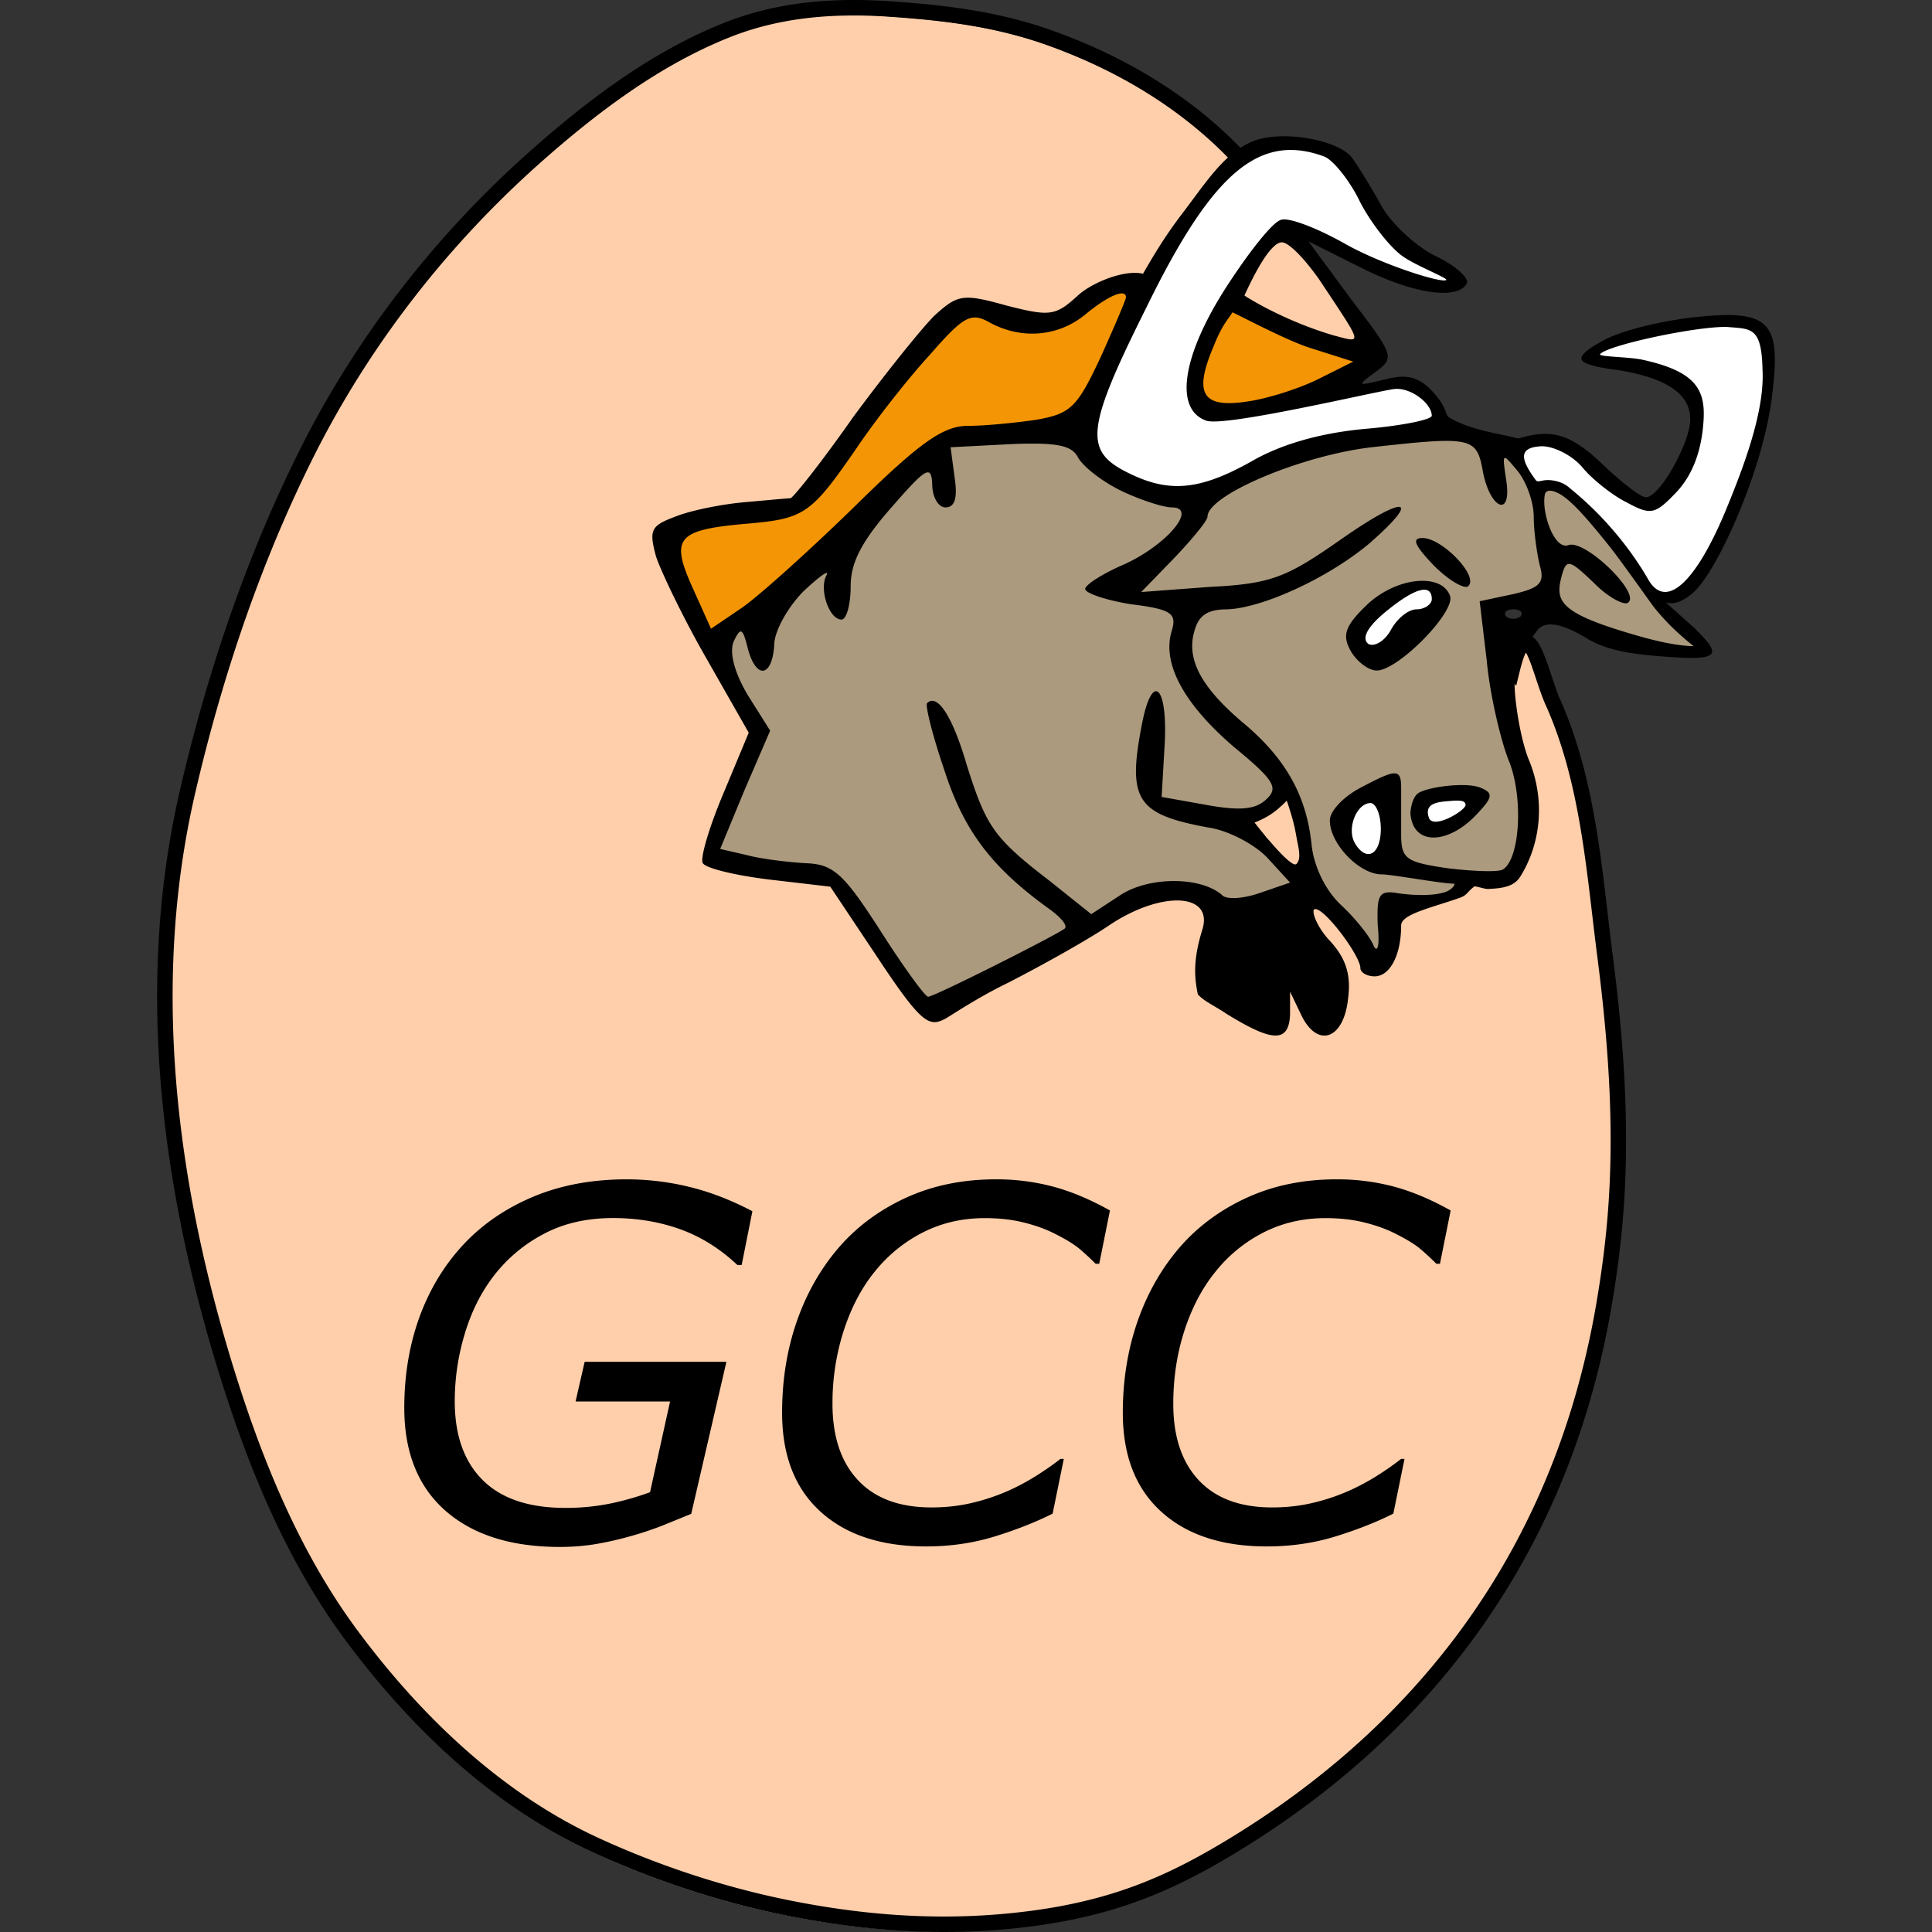 <?xml version="1.0" encoding="UTF-8" standalone="no"?>
<svg
   viewBox="0 0 128 128"
   version="1.1"
   id="svg16"
   sodipodi:docname="devicon-gcc-origina.svg"
   xmlns:inkscape="http://www.inkscape.org/namespaces/inkscape"
   xmlns:sodipodi="http://sodipodi.sourceforge.net/DTD/sodipodi-0.dtd"
   xmlns="http://www.w3.org/2000/svg"
   xmlns:svg="http://www.w3.org/2000/svg">
  <rect x="0" y="0" width="128" height="128" fill="#333333" stroke="none"/>
  <defs
     id="defs20" />
  <sodipodi:namedview
     id="namedview18"
     pagecolor="#ffffff"
     bordercolor="#000000"
     borderopacity="0.25"
     inkscape:showpageshadow="2"
     inkscape:pageopacity="0.0"
     inkscape:pagecheckerboard="0"
     inkscape:deskcolor="#d1d1d1" />
  <path
     fill="#ffcfab"
     d="m82.04 11.032-4.805 7.352c7.595 8.814 15.19 17.627 22.785 26.446 1.07-4.376 1.852.394 2.723 2.248 2.344 5.29 2.708 11.188 3.437 16.851 1.382 10.718.928 16.99-.056 22.84-3.184 18.95-14.488 30.013-25.279 36.38-3.693 2.179-7.248 3.702-12.46 4.415-5.372.733-10.635.441-16.026-.61-4.45-.864-8.926-2.327-13.038-4.212-6.555-3.004-11.965-8.205-16.202-13.91-4.096-5.515-6.681-12.102-8.647-18.7-3.57-12.002-5.076-24.785-2.23-37.134 1.776-7.694 4.335-15.316 7.836-22.345 3.714-7.456 8.933-14.21 15.255-19.812 3.796-3.364 7.92-6.464 12.567-8.332C51.307 1.134 54.913.828 58.638 1.07c3.683.243 7.197.657 10.703 1.905 4.774 1.697 9.268 4.351 12.7 8.057Zm0 0"
     id="path2" />
  <path
     fill="#f39505"
     d="m75.951 18.715-2.849.609-3.865 2.033-5.897-.813-10.58 13.02-5.693.814-2.85 1.423 2.647 6.714L62.73 29.497l8.747-1.02zm5.495 1.016-2.239 3.662.406 3.255 4.678.406 6.308-3.458-4.678-1.423z"
     id="path4" />
  <path
     fill="#ffcfab"
     d="m84.901 15.255 4.682 5.898 1.22 2.036-8.95-3.052 1.016-2.85zm0 0"
     id="path6" />
  <path
     fill="#ab9a7e"
     d="m47.067 42.921 3.252 5.288-3.252 8.344 7.73 1.422 1.626 1.626 4.88 7.526 15.462-8.136 4.6 1.271 4.963-1.474-3.458-3.662.61-1.016 1.628-1.016.813 2.642 1.423 3.254 3.865 4.68 1.016-.61.204-3.049 3.594-.632 1.267-.986 3.175-.386.814-4-2.34-9.664v-4.068l3.663-.61 3.254 2.443 4.679 1.219 1.833-.406-5.495-6.916-3.375-3.456-1.912-1.224-3.663-2.442-7.528.408-5.9 1.425-5.084 2.443-3.053-.411-3.866-1.83-1.218-1.832-7.933-.203zm0 0"
     id="path8" />
  <path
     fill="#fff"
     d="m84.969 9.457-3.245 1.288-4.96 6.136-5.287 12.002 2.036 2.443 5.694 1.626 6.511-2.642 9.953-2.515-1.219-1.398-1.41-1.175-13.226 2.239-.813-2.443 1.017-2.642 4.881-7.527 5.088 2.235 5.759 1.961.45-.793-3.905-2.614-3.73-5.47zm26.379 11.9-3.46.816s-2.845 1.423-2.031 1.423c.813 0 4.678 1.219 4.678 1.219l1.629 1.224.407 1.828-2.24 4.475-1.016 1.02-4.678-3.052-1.426-1.02-1.423-.204-2.24.204 2.331 2.984 1.471.044 5.44 6.044 1.35 1.643 2.43-1.56 2.846-6.306 1.58-5.013.217-4.2-1.304-1.57zM94.87 38.853l-1.829.204-3.255 2.848 1.22 1.626 1.63-.61 2.844-3.052zM91.465 52.55c-.762-.042-2.49 1.296-2.52 2.143-.035 1.042 2.535 3.071 2.735 2.158.197-.908.341-3.072.126-4.028-.04-.18-.164-.263-.34-.273zm5.282.317c-.946.006-2.299.209-2.299.209s-.546 1.87.251 1.87c.8 0 3.006-1.397 2.948-1.87v-.002c-.022-.16-.406-.21-.9-.207Zm-11.639.024-1.833 1.016-.813 1.422 3.052 1.833.61-1.63z"
     id="path10" />
  <path
     d="M56.03.004c-2.795.05-5.527.487-8.15 1.547-4.732 1.902-8.899 5.041-12.716 8.423-6.368 5.645-11.629 12.45-15.372 19.968-3.524 7.072-6.096 14.731-7.88 22.459-2.872 12.463-1.348 25.336 2.239 37.395 1.975 6.627 4.577 13.272 8.729 18.86 4.272 5.754 9.737 11.017 16.398 14.07 4.149 1.902 8.66 3.377 13.154 4.25v-.002c5.435 1.06 10.759 1.357 16.194.615 5.277-.722 8.923-2.282 12.65-4.48 10.88-6.42 22.314-17.623 25.524-36.737.99-5.884 1.446-12.233.058-22.99-.726-5.64-1.082-11.592-3.474-16.994l-.002-.006-.002-.004c-.39-.826-.798-2.479-1.294-3.471-.123-.248-.247-.465-.458-.647-.026-.023-.076-.033-.107-.054l.27-.364c.46-.733 1.575-.642 3.4.49 1.486.877 3.443 1.056 5.543 1.203 3.435.235 3.163-.28 1.55-1.901l-1.945-1.745s.714.414 1.9-.682c1.592-1.469 4.635-8.224 5.177-13.086.61-4.933-.204-5.672-5.472-5.067-2.16.271-4.765.908-5.845 1.58 0 0-1.54.774-1.306 1.213.24.438 2.29.652 2.29.652 3.85.606 4.901 1.881 4.901 3.3 0 1.487-2 5.145-2.944 5.145-.338 0-1.554-.949-2.702-2.028-2.295-2.227-3.53-2.519-5.753-1.862-1.248-.343-3.06-.522-4.523-1.363-.36-.203-.127-.492-.84-1.386-1.279-1.609-2.255-1.467-3.607-1.132-1.689.407-1.756.408-.474-.538 1.283-.944 1.214-1.08-1.618-4.797l-2.837-3.849 3.375 1.69c3.448 1.757 6.416 2.226 7.092 1.147.272-.339-.676-1.216-2.095-1.89-1.35-.677-2.97-2.23-3.578-3.378-.674-1.216-1.555-2.633-1.957-3.175-1.017-1.147-4.55-1.765-6.45-1.05a4.794 4.794 0 0 0-.888.463c-3.445-3.562-7.844-6.13-12.501-7.785C66.109.739 62.544.32 58.844.076A34.064 34.064 0 0 0 56.03.004Zm.018 1.027a32.88 32.88 0 0 1 2.727.069c3.666.242 7.128.652 10.566 1.875 4.498 1.6 8.711 4.08 12.011 7.463-1.047.953-1.932 2.276-2.97 3.638-1.316 1.717-2.043 3.017-2.657 4.06-1.263-.299-3.428.622-4.305 1.435-1.485 1.352-1.825 1.418-4.73.674-2.9-.81-3.238-.742-4.793.677-.876.876-3.312 3.917-5.403 6.753-2.029 2.902-3.916 5.269-4.12 5.336-.203 0-1.622.136-3.108.267-1.486.136-3.51.54-4.522.949-1.622.605-1.758.876-1.283 2.634.334 1.012 1.82 4.12 3.374 6.82l2.77 4.863-1.69 4.052c-.943 2.232-1.553 4.323-1.35 4.594.204.338 2.162.809 4.39 1.081l4.053.473 3.108 4.658c2.905 4.391 3.422 4.64 4.455 4.122.35-.172 2.028-1.351 4.255-2.432 2.231-1.147 5.27-2.836 6.754-3.85 2.105-1.387 4.233-1.86 5.36-1.43.684.258 1 .85.721 1.77-.59 1.891-.561 3.072-.299 4.303.462.49 1.057.717 1.921 1.298 2.98 1.834 4.121 1.961 4.187 0v-1.482l.742 1.55c1.08 2.232 2.838 1.623 3.108-1.147.204-1.622-.204-2.702-1.283-3.85-.813-.877-1.234-2.027-.897-2.027.679 0 2.99 3.108 2.99 3.92 0 .266.406.538.944.538 1.016 0 1.756-1.418 1.756-3.374 0-.749 2.017-1.167 3.897-1.833.503-.179.499-.43.977-.761.908.192.61.203 1.286.155 1.008-.072 1.46-.354 1.742-.806 1.418-2.295 1.622-5.198.542-7.765-.497-1.24-.915-3.656-.93-4.991l.107.125.237-.966c.13-.53.255-.91.361-1.15.027-.063.016-.033.04-.075.033.05.045.051.08.122.38.762.799 2.421 1.283 3.448 2.289 5.177 2.659 11.015 3.39 16.698 1.377 10.678.925 16.874-.054 22.69-3.156 18.789-14.332 29.71-25.032 36.024-3.66 2.16-7.125 3.643-12.27 4.347-5.31.725-10.512.438-15.86-.606-4.406-.855-8.846-2.305-12.921-4.174-6.448-2.955-11.803-8.091-16.002-13.748-4.042-5.441-6.612-11.972-8.569-18.541-3.554-11.945-5.041-24.637-2.222-36.872 1.77-7.662 4.315-15.247 7.796-22.232 3.683-7.396 8.864-14.098 15.136-19.657 3.776-3.345 7.856-6.406 12.418-8.24 2.486-1.004 5.09-1.426 7.786-1.472zm29.399 8.905c.742-.01 1.509.143 2.319.447.605.27 1.69 1.622 2.363 3.04.745 1.417 2.028 3.04 2.837 3.578.828.59 2.977 1.431 2.853 1.546-.259.244-4.164-.98-6.635-2.355-1.892-1.08-3.848-1.826-4.323-1.622-.541.136-2.09 2.096-3.578 4.391-2.973 4.595-3.514 8.172-1.35 8.914 1.283.406 10.802-1.846 12.36-2.091 1.124-.182 2.565.943 2.565 1.756 0 .27-2.028.674-4.458.878-2.906.269-5.539 1.011-7.5 2.159-3.51 1.96-5.534 2.096-8.303.677-2.77-1.418-2.634-2.905 1.35-10.874 3.564-7.297 6.286-10.403 9.5-10.444zm-.518 6.12c.473 0 1.553 1.147 2.499 2.5 2.903 4.39 2.903 4.188.876 3.65-2.968-.881-5.3-2.255-5.857-2.627.482-1.064 1.673-3.523 2.482-3.523zm-10.535 3.39c.132.02.204.105.204.256 0 .136-.744 1.894-1.69 3.988-1.553 3.31-1.96 3.714-4.256 4.122-1.351.199-3.378.402-4.526.402-1.618 0-3.172 1.08-7.428 5.267-2.972 2.905-6.35 5.945-7.498 6.754l-2.093 1.419-1.215-2.701c-1.486-3.307-1.08-3.849 3.578-4.256 3.849-.334 4.256-.607 7.365-5.133 1.146-1.69 3.239-4.39 4.725-6.008 2.3-2.634 2.77-2.904 4.053-2.164 2.162 1.148 4.593.88 6.35-.606 1.112-.912 2.038-1.405 2.431-1.34zm7.256 1.249c.351.132 3.415 1.778 5.037 2.32l2.969.943-2.295 1.147c-1.215.61-3.309 1.288-4.66 1.487-3.039.474-3.648-.47-2.297-3.646.558-1.415.931-1.737 1.246-2.251zm32.795.969c1.554.134 2.263-.028 2.325 2.793.137 2.363-.84 5.447-2.19 8.758-2.092 5.268-4.177 7.315-5.396 5.151-.702-1.227-2.33-3.688-5.052-5.92-.207-.172-.47-.443-1.052-.575-.853-.198-1.087.136-1.307-.031-1.142-1.526-1.108-2.209.378-2.275.814 0 2.03.61 2.703 1.418.609.745 1.96 1.826 2.904 2.295 1.622.88 1.892.813 3.311-.673 1.08-1.148 1.694-2.785 1.802-4.854.104-2.036-.653-3.182-4.101-3.928-1.01-.199-3.011-.177-2.741-.38.606-.606 6.46-1.848 8.416-1.78zm-18.44 7.548c1.75.035 1.976.582 2.23 1.974.473 2.567 1.96 3.175 1.553.61-.271-1.826-.271-1.826.742-.61.609.742 1.084 2.091 1.084 3.04 0 .945.204 2.432.402 3.24.339 1.153.001 1.486-1.754 1.893l-2.23.474.474 3.985c.204 2.16.877 5.065 1.418 6.483 1.013 2.364.809 6.55-.339 7.296-.271.199-1.956.132-3.646-.069-2.77-.406-3.108-.609-3.108-2.23v-3.04c0-1.35-.27-1.352-2.7-.065-1.148.606-2.026 1.551-2.026 2.16 0 1.554 1.957 3.578 3.443 3.578.677 0 3.925.61 4.815.618-.02.259-.395.486-.643.562-1.023.326-2.693.147-3.295.035-1.079-.135-1.215.204-1.147 2.165.135 1.283 0 1.887-.272 1.35-.2-.542-1.146-1.757-2.16-2.702-1.078-1.012-1.824-2.633-1.956-4.051-.338-3.176-1.69-5.607-4.391-7.902-2.836-2.367-3.917-4.257-3.379-6.149.272-1.08.882-1.486 2.163-1.486 2.295-.068 6.62-2.024 9.389-4.323 3.645-3.173 2.43-3.308-1.892-.268-3.579 2.5-4.59 2.902-8.644 3.105l-4.527.338 2.228-2.295c1.149-1.214 2.164-2.43 2.164-2.701 0-1.42 6.212-4.053 10.874-4.595 2.482-.278 4.08-.441 5.13-.42zm-27.148.184c1.615.038 2.26.304 2.565.914.339.605 1.622 1.618 2.905 2.227 1.283.61 2.77 1.08 3.307 1.08 1.758 0-.334 2.5-3.172 3.781-1.418.61-2.566 1.35-2.566 1.622 0 .27 1.35.745 3.036 1.012 2.701.339 3.04.61 2.702 1.758-.673 2.162.812 4.865 4.12 7.701 2.632 2.162 2.973 2.703 2.163 3.444-.677.673-1.688.808-3.916.406l-3.04-.542.203-3.51c.203-3.854-.813-4.798-1.486-1.419-1.012 5.131-.407 6.077 4.39 6.957 1.35.2 3.104 1.148 3.917 2.024l1.486 1.622-1.96.673c-1.148.408-2.295.475-2.566.136-1.418-1.214-4.798-1.214-6.686 0l-1.96 1.283-2.702-2.16c-3.781-2.904-4.254-3.646-5.539-7.698-.944-3.244-1.957-4.796-2.634-4.12-.136.136.339 2.091 1.148 4.455 1.286 3.984 3.108 6.42 6.957 9.189.744.537 1.216 1.079 1.017 1.283-.475.402-8.648 4.522-9.054 4.522-.204 0-1.621-1.957-3.172-4.386-2.434-3.787-3.108-4.392-4.933-4.46-1.148-.068-2.905-.27-3.917-.54l-1.757-.404 1.622-3.921 1.69-3.917-1.487-2.363c-.877-1.486-1.216-2.77-.944-3.51.469-1.017.606-.95.944.402.543 2.096 1.622 1.96 1.757-.204 0-.942.944-2.565 1.956-3.577 1.084-1.013 1.758-1.486 1.487-1.012-.47.945.204 2.904 1.012 2.904.34 0 .61-1.015.61-2.23 0-1.551.741-2.97 2.702-5.201 2.295-2.634 2.632-2.836 2.7-1.554 0 .882.409 1.554.88 1.554.608 0 .81-.606.607-1.957l-.27-2.028 3.917-.204a30.084 30.084 0 0 1 1.961-.033zm33.759 3.121c.139-.02.322.024.531.115.837.36 2.006 1.714 3.53 3.619.743.948 2.025 2.77 2.906 3.984 0 0 .565.707 1.224 1.347a18.668 18.668 0 0 0 1.398 1.224s-1.089.05-3.435-.61c-5.388-1.518-5.738-2.295-5.335-3.917.337-1.284.473-1.284 2.23.403.945.948 2.026 1.486 2.229 1.219.741-.678-2.904-4.187-3.985-3.784-.944.338-1.794-2.189-1.558-3.345.031-.156.126-.235.265-.255zm-8.366 3.128c-.741 0-.543.471.745 1.822 1.012 1.016 2.091 1.62 2.295 1.35.673-.673-1.758-3.172-3.04-3.172zm.006 2.836c-1.13-.007-2.55.527-3.652 1.551-1.486 1.418-1.689 2.029-1.147 3.04.403.745 1.215 1.352 1.752 1.352 1.418 0 5.2-3.85 4.866-4.93-.238-.68-.94-1.01-1.819-1.013zm.136.591c.306.013.468.22.468.626 0 .334-.475.673-1.017.673-.536 0-1.283.61-1.685 1.35-.407.745-1.084 1.148-1.486.949-.475-.339-.135-1.084 1.08-2.096 1.222-1.013 2.13-1.525 2.64-1.502zm5.873 1.299c.469 0 .673.204.469.474a.809.809 0 0 1-.943 0c-.204-.271 0-.474.474-.474zm-3.163 11.647c-1.215-.047-2.889.255-3.223.598-.27.275-.37.722-.421 1.07-.051.352.078.81.226 1.082.694 1.255 2.693.832 4.28-.957.949-1.012.949-1.283.135-1.618-.237-.104-.59-.159-.996-.175zm-.402 1.03c.25.02.398.096.398.28 0 .375-2.142 1.65-2.426.858-.29-.816.309-1.02 1.046-1.088.389-.035.734-.07.982-.05zm-5.893.157c.335 0 .674.74.674 1.689h.002c0 1.752-.946 2.227-1.692 1.011-.606-.948.069-2.7 1.016-2.7zm-6.14.68c.419.007.737.375.737 1.01 0 .538-.271 1.013-.61 1.013-.877 0-1.485-1.08-.944-1.622.278-.278.566-.405.817-.401zM41.523 78.134c-2.292 0-4.354.382-6.187 1.148-1.832.769-3.38 1.828-4.642 3.182-1.272 1.367-2.24 2.975-2.909 4.81-.665 1.842-1 3.841-1 6.005 0 2.944.91 5.213 2.725 6.81 1.822 1.597 4.348 2.4 7.583 2.4.885 0 1.709-.072 2.482-.208a21.87 21.87 0 0 0 2.247-.518 22.556 22.556 0 0 0 2.097-.702l1.877-.765 2.33-10.073h-9.391l-.602 2.63h6.26l-1.326 6.009a18.443 18.443 0 0 1-2.623.749 14.822 14.822 0 0 1-2.989.291c-2.415 0-4.243-.614-5.477-1.845-1.233-1.231-1.85-2.971-1.85-5.232a15.447 15.447 0 0 1 .67-4.478c.446-1.483 1.102-2.782 1.975-3.894a10.081 10.081 0 0 1 3.295-2.725c1.305-.686 2.822-1.029 4.556-1.029 1.577 0 3.052.247 4.423.735 1.37.49 2.642 1.278 3.805 2.374h.286l.71-3.562c-1.43-.75-2.833-1.288-4.204-1.618a17.48 17.48 0 0 0-4.12-.494zm24.447 0c-2.176 0-4.145.402-5.91 1.204-1.764.803-3.256 1.899-4.463 3.286-1.22 1.411-2.156 3.048-2.805 4.917-.653 1.873-.976 3.89-.976 6.057 0 2.825.846 5.009 2.539 6.547 1.69 1.54 4.024 2.31 6.997 2.31 1.618 0 3.143-.223 4.578-.669 1.434-.445 2.706-.948 3.81-1.505l.74-3.627h-.223c-.387.307-.857.639-1.403.993a14.983 14.983 0 0 1-1.844 1.024 13.381 13.381 0 0 1-2.451.86c-.897.228-1.845.34-2.845.34-2.124 0-3.745-.602-4.869-1.806-1.128-1.203-1.69-2.889-1.69-5.052a15.664 15.664 0 0 1 .758-4.902c.506-1.534 1.198-2.838 2.08-3.909a9.717 9.717 0 0 1 3.203-2.577c1.228-.614 2.577-.921 4.05-.921.966 0 1.848.1 2.648.307.798.203 1.486.458 2.064.765.705.354 1.231.685 1.586.984a17.943 17.943 0 0 1 1.048.97h.235l.71-3.532c-1.271-.713-2.51-1.24-3.722-1.57a14.475 14.475 0 0 0-3.845-.494zm22.574 0c-2.177 0-4.146.402-5.91 1.204-1.765.803-3.252 1.899-4.463 3.286-1.22 1.411-2.153 3.048-2.805 4.917-.65 1.873-.977 3.89-.977 6.057 0 2.825.845 5.009 2.538 6.547 1.69 1.54 4.025 2.31 6.998 2.31 1.618 0 3.143-.223 4.578-.669 1.434-.445 2.706-.948 3.81-1.505l.74-3.627h-.223a18.484 18.484 0 0 1-1.402.993 14.983 14.983 0 0 1-1.845 1.024 13.381 13.381 0 0 1-2.45.86c-.898.228-1.846.34-2.846.34-2.124 0-3.745-.602-4.869-1.806-1.124-1.203-1.685-2.889-1.685-5.052 0-1.734.251-3.367.753-4.902.506-1.534 1.2-2.838 2.084-3.909a9.663 9.663 0 0 1 3.2-2.577c1.227-.614 2.577-.921 4.048-.921.969 0 1.854.1 2.65.307.797.203 1.485.458 2.063.765.705.354 1.233.685 1.587.984a17.943 17.943 0 0 1 1.047.97h.235l.71-3.532c-1.272-.713-2.51-1.24-3.717-1.57a14.52 14.52 0 0 0-3.85-.494z"
     id="path12" />
  <path
     fill="#ffcfab"
     d="M85.252 53.046s-.45.482-.969.845c-.513.362-1.167.606-1.167.606s2.43 3.144 2.785 2.737c.359-.406.1-1.108-.051-2.024-.155-.924-.598-2.163-.598-2.163zm0 0"
     id="path14" />
</svg>
